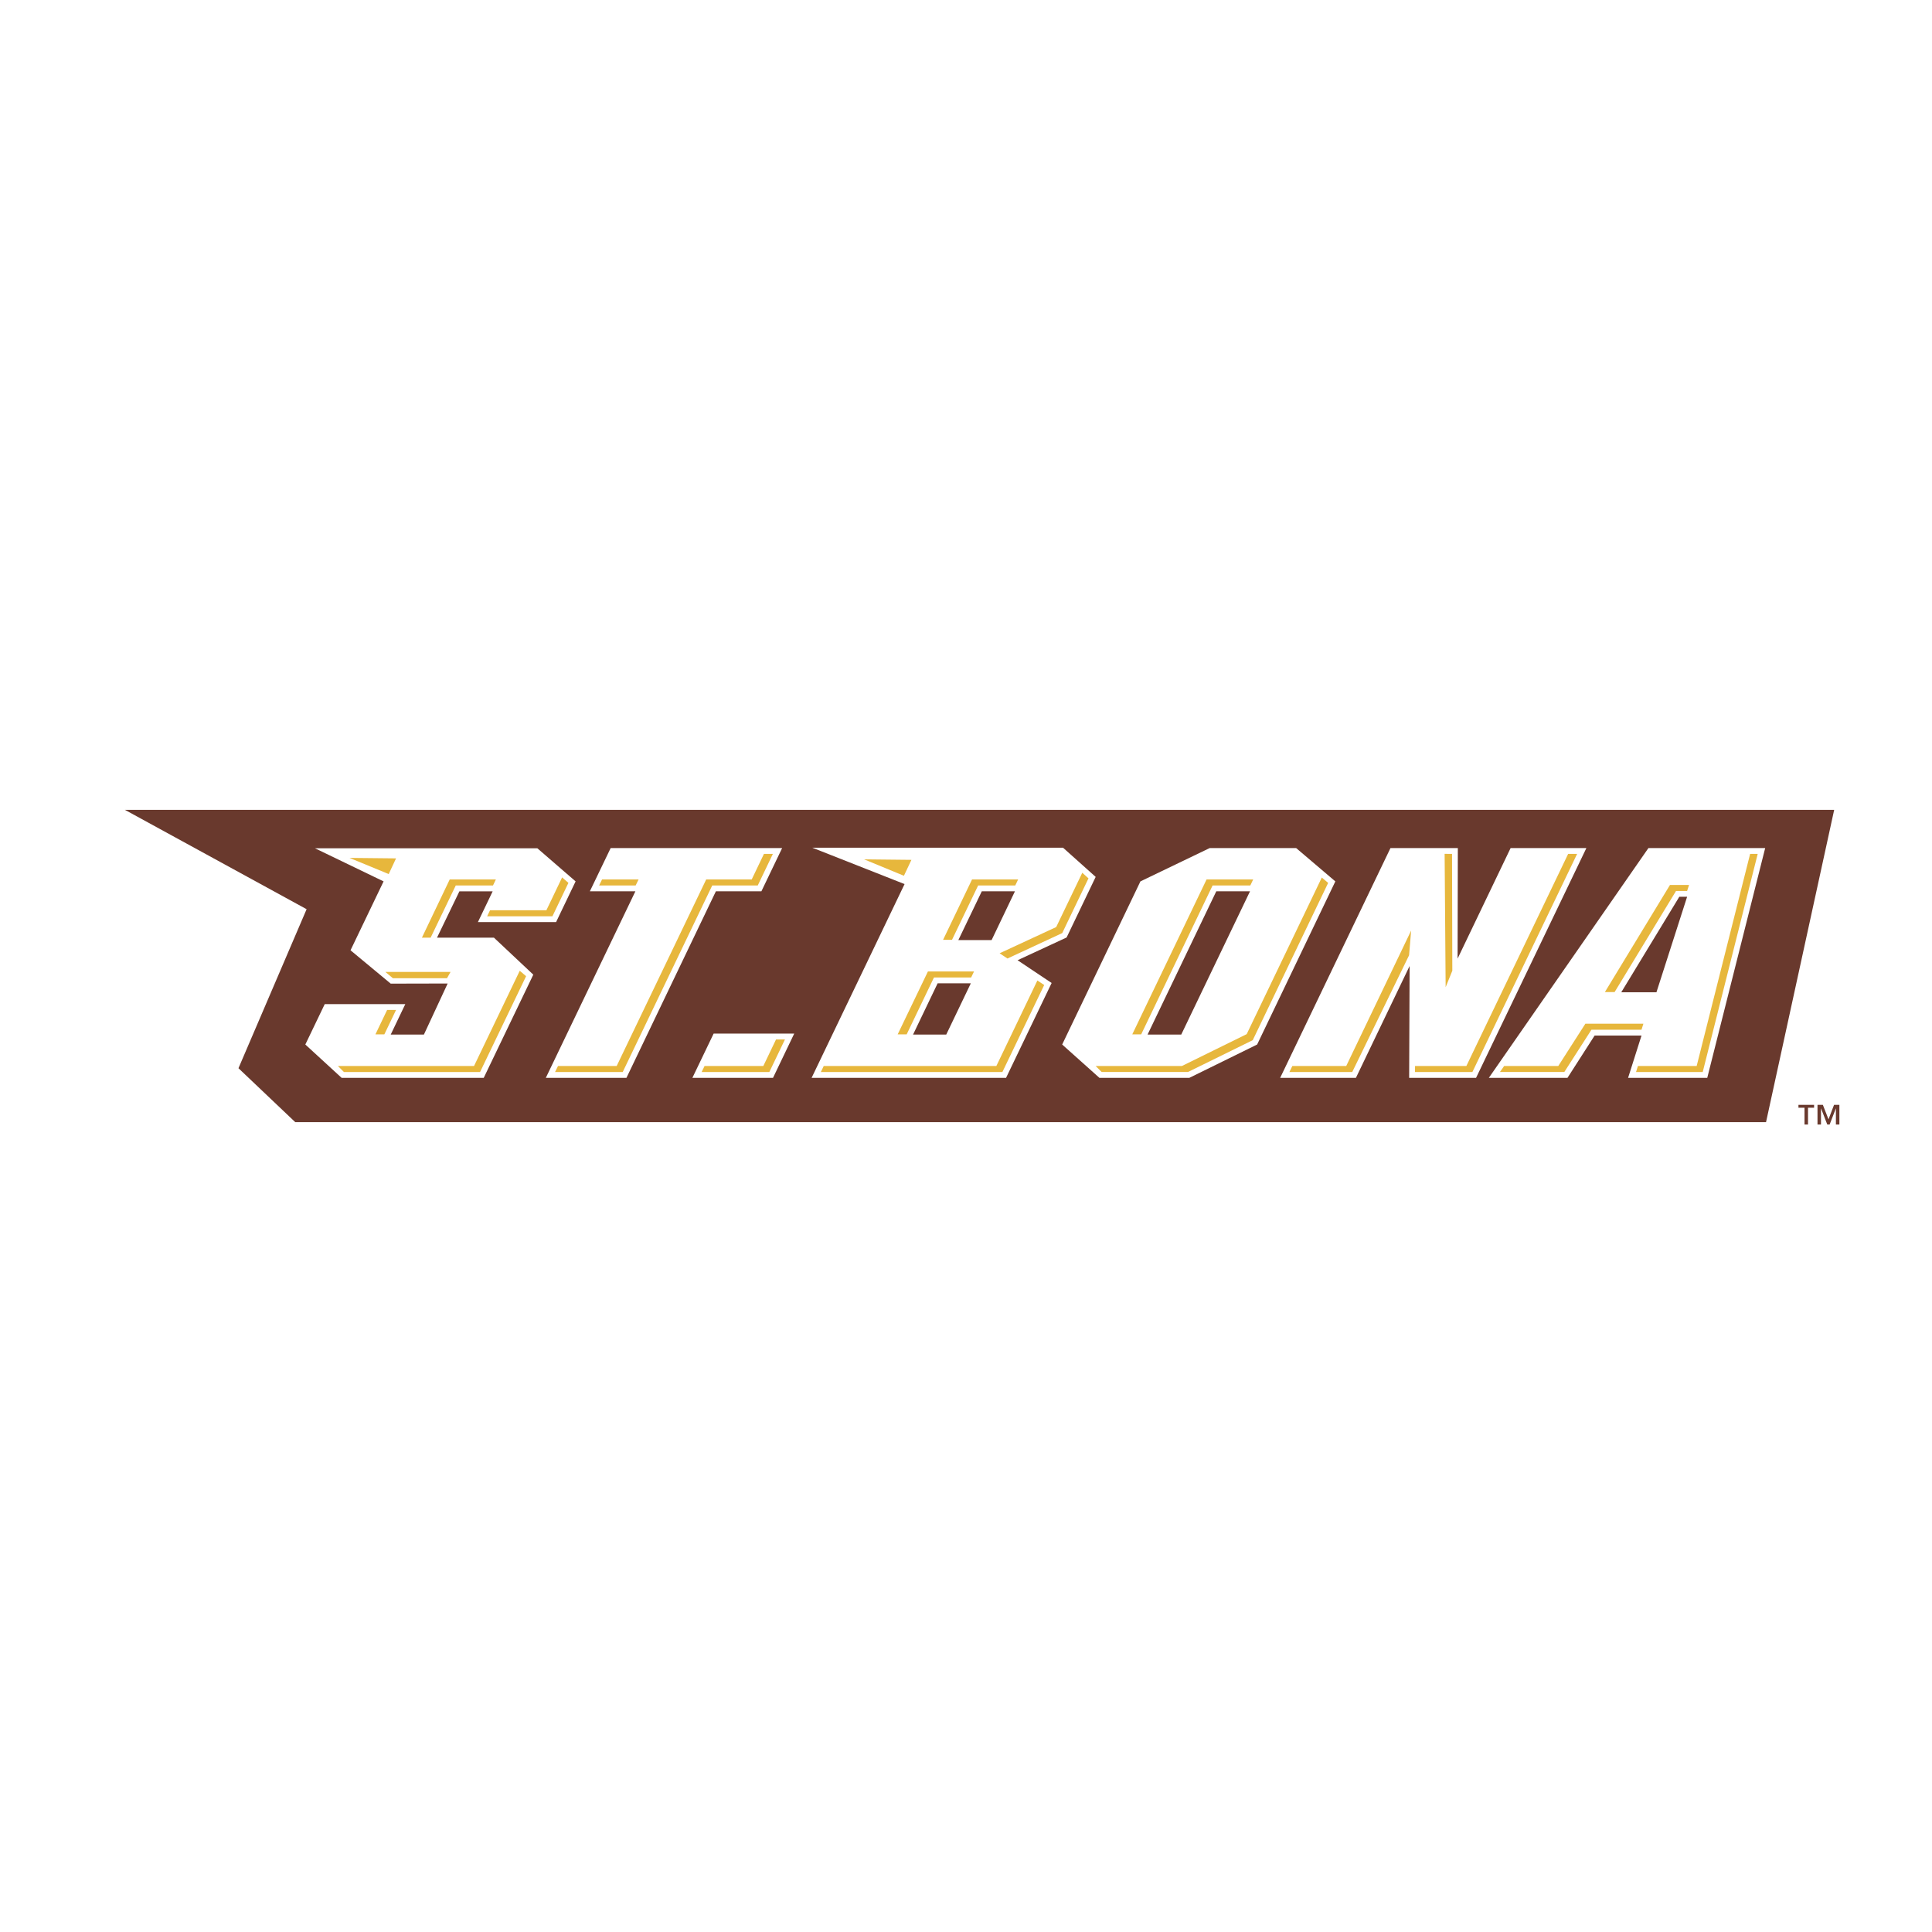 <svg xmlns="http://www.w3.org/2000/svg" width="2500" height="2500" viewBox="0 0 192.756 192.756"><g fill-rule="evenodd" clip-rule="evenodd"><path fill="#fff" d="M0 0h192.756v192.756H0V0z"/><path d="M182.996 79.786H8.504l20.795 11.373-6.714 15.667 6.469 6.145h147.958l7.24-33.184h-1.256v-.001z" fill="#fff"/><path fill="#69392d" d="M12.461 80.798h170.535l-6.799 31.16H29.458l-5.666-5.382 6.799-15.864-18.13-9.914z"/><path fill="#fff" d="M75.964 88.927h-4.541l-8.922 18.609h-8.044l8.935-18.609H58.85l2.075-4.314h17.109l-2.07 4.314zM77.124 107.536H69.08l2.119-4.412h8.039l-2.114 4.412zM124.713 88.927l-6.861 14.294h-3.359l6.855-14.294h3.365zm8.514-.991l-3.908-3.323h-8.631l-6.908 3.323-7.807 16.276 3.715 3.324h8.973l6.764-3.324 7.802-16.276zM147.268 107.536h-6.676l.045-11.157-5.356 11.157h-7.558l11.004-22.923h6.722l-.025 11.029 5.289-11.029h7.56l-11.005 22.923zM165.264 98.999h-3.51l5.791-9.528h.779l-3.06 9.528zm10.849-14.386h-11.65l-15.92 22.923h7.846l2.707-4.219h4.678l-1.338 4.219h7.898l5.779-22.923zM109.316 87.489l-3.254-2.911H81.05l9.199 3.627-9.275 19.331h19.401l4.547-9.464-3.4-2.27 4.893-2.269 2.901-6.044zm-14.911 15.733h-3.311l2.453-5.117h3.312l-2.454 5.117zm4.529-9.432h-3.318l2.337-4.863h3.307l-2.326 4.863zM55.48 91.998l1.948-4.062-3.817-3.304H31.423l6.847 3.304-3.298 6.874 4.009 3.327 5.682-.013-2.371 5.098h-3.311l1.454-3.038h-8.038l-1.935 4.028 3.62 3.324h14.18l4.945-10.295-3.926-3.689h-5.682l2.235-4.625h3.319l-1.473 3.071h7.8z"/><path fill="#e7b73c" d="M60.066 87.744l-.294.602h3.645l.294-.602h-3.645zM76.22 85.192l-1.222 2.552h-4.541l-8.93 18.609h-5.854l-.295.601h6.751l8.93-18.608H75.6l1.511-3.154h-.891zM77.425 103.706l-1.268 2.647h-5.861l-.295.601h6.757l1.557-3.248h-.89zM120.98 88.346h3.762l.287-.602h-4.65l-7.412 15.454h.89l7.123-14.852z"/><path fill="#e7b73c" d="M131.877 87.551l-7.494 15.625-6.459 3.177h-8.613l.601.601h8.613l6.463-3.177 7.522-15.688-.633-.538zM144.232 98.493l.666-1.643-.029-11.658-.738-.002.101 13.303zM156.455 85.192l-10.154 21.161h-5.123l-.004.601h5.728l10.448-21.762h-.895zM140.789 92.843l-6.475 13.51h-5.376l-.293.601h6.269l5.67-11.646.205-2.465zM166.615 88.29l-6.494 10.688h.969l6.127-10.085h1.107l.194-.603h-1.903zM163.963 102.133h-5.789l-2.703 4.22h-5.401l-.42.601h6.422l2.707-4.217h4.994l.19-.604zM174.611 85.192l-5.334 21.161h-5.859l-.191.601h6.654l5.486-21.762h-.756zM86.213 85.738l4.721.05-.75 1.588-3.971-1.638zM34.869 85.593l4.644.048-.73 1.564-3.914-1.612zM44.599 97.597l.352-.626H38.45l.749.626h5.4zM44.868 87.744l-2.774 5.807h.871l2.505-5.205h3.715l.288-.602h-4.605zM39.513 100.765h-.89l-1.166 2.433h.89l1.166-2.433zM56.083 87.537l-1.569 3.279H48.89l-.288.603h6.514l1.595-3.335-.628-.547zM47.295 106.353H33.71l.602.601h13.585l4.592-9.56-.634-.54-4.56 9.499zM96.98 87.744l-2.889 6.023h.891l2.606-5.421H101.291l.287-.602H96.98zM92.58 96.922l-3.018 6.276h.897l2.723-5.674h3.708l.29-.602h-4.6zM107.979 87.076l-2.602 5.417-5.645 2.616.784.522 5.463-2.537 2.619-5.461-.619-.557z"/><path fill="#e7b73c" d="M99.408 106.353H82.184l-.288.601h18.114l4.17-8.68-.68-.451-4.092 8.53z"/><path d="M182.43 111.675l.553-1.443h.533v1.963h-.348v-1.596h-.01l-.615 1.596h-.236l-.615-1.596h-.012v1.596h-.348v-1.963h.535l.563 1.443zm-1.44-1.158h-.605v1.678h-.348v-1.678h-.605v-.285h1.559v.285h-.001z" fill="#69392d"/></g></svg>